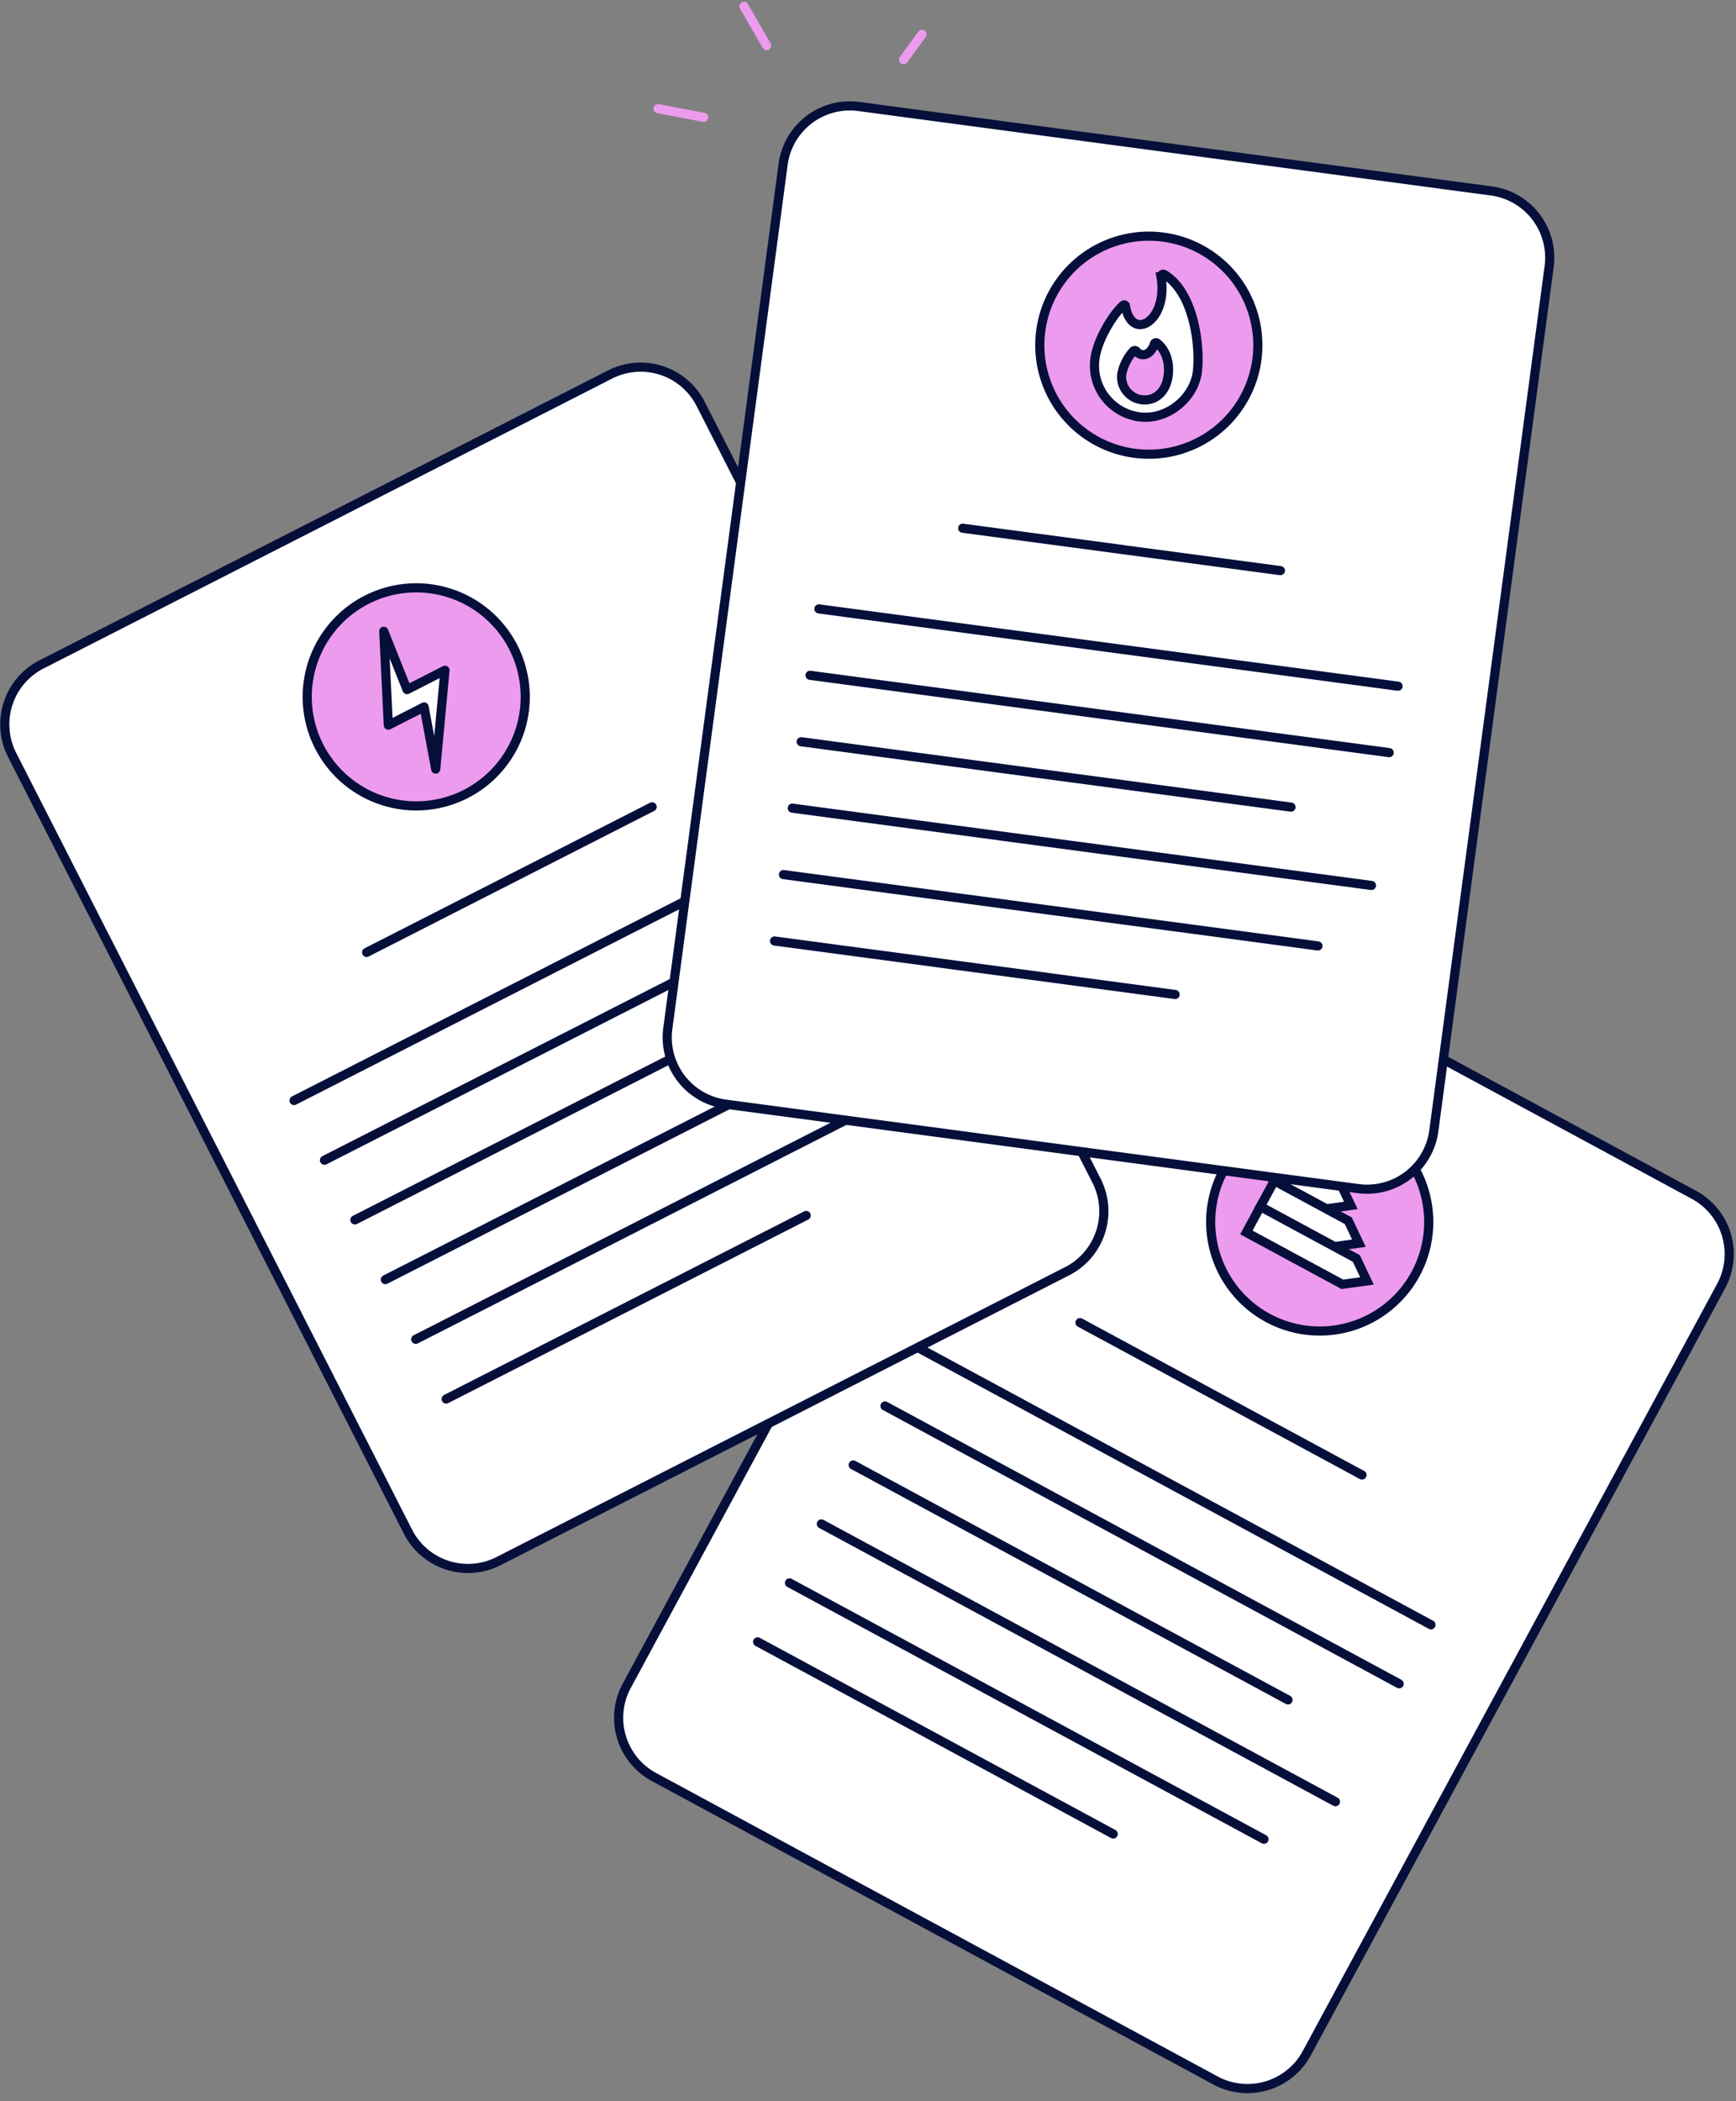 <svg xmlns="http://www.w3.org/2000/svg" width="379.671" height="459.426" viewBox="0 0 379.671 459.426">
  <rect x="0" y="0" width="379.671" height="459.426" fill="#808080" stroke="none"/>
  <g id="Group_1307" data-name="Group 1307" transform="translate(-1241.957 -7767.634)">
    <g id="Group_1305" data-name="Group 1305" transform="matrix(1, 0.017, -0.017, 1, 1078.785, 6111.616)">
      <path id="Path_29645" data-name="Path 29645" d="M267.788,312.15l-123.9-64.24a14.725,14.725,0,0,1-6.295-19.851L225.335,58.818a14.726,14.726,0,0,1,19.852-6.295l123.9,64.24a14.725,14.725,0,0,1,6.295,19.852l-87.746,169.24A14.725,14.725,0,0,1,267.788,312.15Z" transform="translate(196.974 1790.882)" fill="#fff" stroke="#060f3a" stroke-miterlimit="10" stroke-width="2"/>
      <line id="Line_74" data-name="Line 74" x2="62.23" y2="32.265" transform="translate(432.31 1937.87)" fill="none" stroke="#060f3a" stroke-linecap="round" stroke-miterlimit="10" stroke-width="2"/>
      <line id="Line_75" data-name="Line 75" x2="113.444" y2="58.817" transform="translate(396.739 1943.809)" fill="none" stroke="#060f3a" stroke-linecap="round" stroke-miterlimit="10" stroke-width="2"/>
      <line id="Line_76" data-name="Line 76" x2="113.444" y2="58.817" transform="translate(389.995 1956.818)" fill="none" stroke="#060f3a" stroke-linecap="round" stroke-miterlimit="10" stroke-width="2"/>
      <line id="Line_77" data-name="Line 77" x2="95.951" y2="49.748" transform="translate(383.25 1969.826)" fill="none" stroke="#060f3a" stroke-linecap="round" stroke-miterlimit="10" stroke-width="2"/>
      <line id="Line_78" data-name="Line 78" x2="113.444" y2="58.817" transform="translate(376.506 1982.835)" fill="none" stroke="#060f3a" stroke-linecap="round" stroke-miterlimit="10" stroke-width="2"/>
      <line id="Line_79" data-name="Line 79" x2="104.697" y2="54.283" transform="translate(369.762 1995.843)" fill="none" stroke="#060f3a" stroke-linecap="round" stroke-miterlimit="10" stroke-width="2"/>
      <line id="Line_80" data-name="Line 80" x2="78.458" y2="40.679" transform="translate(363.017 2008.852)" fill="none" stroke="#060f3a" stroke-linecap="round" stroke-miterlimit="10" stroke-width="2"/>
      <path id="Path_29646" data-name="Path 29646" d="M310.475,135.821a23.841,23.841,0,1,1-10.192-32.14,23.842,23.842,0,0,1,10.192,32.14" transform="translate(195.043 1790.135)" fill="#ec9bee"/>
      <path id="Path_29647" data-name="Path 29647" d="M310.475,135.821a23.841,23.841,0,1,1-10.192-32.14A23.842,23.842,0,0,1,310.475,135.821Z" transform="translate(195.043 1790.135)" fill="none" stroke="#060f3a" stroke-miterlimit="10" stroke-width="2"/>
      <path id="Path_29648" data-name="Path 29648" d="M290.9,122.087l-11.47-5.947,2.958-5.7,11.469,5.947,2.408,4.866Z" transform="translate(194.835 1789.994)" fill="#fff"/>
      <path id="Path_29649" data-name="Path 29649" d="M290.9,122.087l-11.47-5.947,2.958-5.7,11.469,5.947,2.408,4.866Z" transform="translate(194.835 1789.994)" fill="none" stroke="#060f3a" stroke-miterlimit="10" stroke-width="2"/>
      <path id="Path_29650" data-name="Path 29650" d="M292.758,130.4l-16.327-8.465,2.957-5.7,16.327,8.466,2.408,4.866Z" transform="translate(194.88 1789.908)" fill="#fff"/>
      <path id="Path_29651" data-name="Path 29651" d="M292.758,130.4l-16.327-8.465,2.957-5.7,16.327,8.466,2.408,4.866Z" transform="translate(194.88 1789.908)" fill="none" stroke="#060f3a" stroke-miterlimit="10" stroke-width="2"/>
      <path id="Path_29652" data-name="Path 29652" d="M294.613,138.705l-21.184-10.984,2.957-5.7L297.57,133l2.408,4.866Z" transform="translate(194.925 1789.821)" fill="#fff"/>
      <path id="Path_29653" data-name="Path 29653" d="M294.613,138.705l-21.184-10.984,2.957-5.7L297.57,133l2.408,4.866Z" transform="translate(194.925 1789.821)" fill="none" stroke="#060f3a" stroke-miterlimit="10" stroke-width="2"/>
    </g>
    <g id="Group_1304" data-name="Group 1304" transform="translate(1102.014 5791.476)">
      <path id="Path_29654" data-name="Path 29654" d="M233.337,278.328,108.994,341.713a14.727,14.727,0,0,1-19.807-6.432L2.61,165.439a14.724,14.724,0,0,1,6.432-19.806L133.384,82.248a14.725,14.725,0,0,1,19.806,6.432l86.578,169.841a14.726,14.726,0,0,1-6.432,19.807" transform="translate(139.985 1975.798)" fill="#fff"/>
      <path id="Path_29655" data-name="Path 29655" d="M233.337,278.328,108.994,341.713a14.727,14.727,0,0,1-19.807-6.432L2.61,165.439a14.724,14.724,0,0,1,6.432-19.806L133.384,82.248a14.725,14.725,0,0,1,19.806,6.432l86.578,169.841A14.726,14.726,0,0,1,233.337,278.328Z" transform="translate(139.985 1975.798)" fill="none" stroke="#060f3a" stroke-miterlimit="10" stroke-width="2"/>
      <path id="Path_29656" data-name="Path 29656" d="M113.23,142.638a23.841,23.841,0,1,1-32.069-10.413,23.842,23.842,0,0,1,32.069,10.413" transform="translate(138.984 1975.068)" fill="#ec9bee"/>
      <path id="Path_29657" data-name="Path 29657" d="M113.23,142.638a23.841,23.841,0,1,1-32.069-10.413A23.842,23.842,0,0,1,113.23,142.638Z" transform="translate(138.984 1975.068)" fill="none" stroke="#060f3a" stroke-miterlimit="10" stroke-width="2"/>
      <path id="Path_29658" data-name="Path 29658" d="M85.144,139.264l1,20.534,7.825-3.989L96.505,169.4l2.03-21.608-8.3,4.233Z" transform="translate(138.73 1974.924)" fill="#fff"/>
      <path id="Path_29659" data-name="Path 29659" d="M85.144,139.264l1,20.534,7.825-3.989L96.505,169.4l2.03-21.608-8.3,4.233Z" transform="translate(138.73 1974.924)" fill="none" stroke="#060f3a" stroke-linecap="round" stroke-linejoin="round" stroke-width="2"/>
      <line id="Line_84" data-name="Line 84" y1="31.834" x2="62.451" transform="translate(220.118 2152.577)" fill="none" stroke="#060f3a" stroke-linecap="round" stroke-miterlimit="10" stroke-width="2"/>
      <line id="Line_85" data-name="Line 85" y1="58.034" x2="113.846" transform="translate(204.251 2158.761)" fill="none" stroke="#060f3a" stroke-linecap="round" stroke-miterlimit="10" stroke-width="2"/>
      <line id="Line_86" data-name="Line 86" y1="58.034" x2="113.846" transform="translate(210.905 2171.816)" fill="none" stroke="#060f3a" stroke-linecap="round" stroke-miterlimit="10" stroke-width="2"/>
      <line id="Line_87" data-name="Line 87" y1="49.085" x2="96.292" transform="translate(217.561 2193.819)" fill="none" stroke="#060f3a" stroke-linecap="round" stroke-miterlimit="10" stroke-width="2"/>
      <line id="Line_88" data-name="Line 88" y1="58.034" x2="113.846" transform="translate(224.215 2197.925)" fill="none" stroke="#060f3a" stroke-linecap="round" stroke-miterlimit="10" stroke-width="2"/>
      <line id="Line_89" data-name="Line 89" y1="53.56" x2="105.069" transform="translate(230.869 2215.454)" fill="none" stroke="#060f3a" stroke-linecap="round" stroke-miterlimit="10" stroke-width="2"/>
      <line id="Line_90" data-name="Line 90" y1="40.137" x2="78.737" transform="translate(237.524 2241.931)" fill="none" stroke="#060f3a" stroke-linecap="round" stroke-miterlimit="10" stroke-width="2"/>
    </g>
    <g id="Group_1306" data-name="Group 1306" transform="translate(1303.999 5992.014)">
      <line id="Line_81" data-name="Line 81" x1="10" y1="1.906" transform="translate(81.865 1799.374)" fill="none" stroke="#ec9bee" stroke-linecap="round" stroke-linejoin="round" stroke-width="2"/>
      <line id="Line_82" data-name="Line 82" x1="4.966" y1="8.601" transform="translate(100.659 1776.986)" fill="none" stroke="#ec9bee" stroke-linecap="round" stroke-linejoin="round" stroke-width="2"/>
      <line id="Line_83" data-name="Line 83" y1="5.529" x2="4.041" transform="translate(135.571 1783.12)" fill="none" stroke="#ec9bee" stroke-linecap="round" stroke-linejoin="round" stroke-width="2"/>
      <path id="Path_29660" data-name="Path 29660" d="M253.078,259.864,114.738,241.4a14.727,14.727,0,0,1-12.648-16.545L127.308,35.9a14.727,14.727,0,0,1,16.545-12.648l138.34,18.463a14.725,14.725,0,0,1,12.648,16.545l-25.219,188.96a14.725,14.725,0,0,1-16.544,12.648" transform="translate(-18.079 1775.655)" fill="#fff"/>
      <path id="Path_29661" data-name="Path 29661" d="M253.078,259.864,114.738,241.4a14.727,14.727,0,0,1-12.648-16.545L127.308,35.9a14.727,14.727,0,0,1,16.545-12.648l138.34,18.463a14.725,14.725,0,0,1,12.648,16.545l-25.219,188.96A14.725,14.725,0,0,1,253.078,259.864Z" transform="translate(-18.079 1775.655)" fill="none" stroke="#060f3a" stroke-miterlimit="10" stroke-width="2"/>
      <line id="Line_91" data-name="Line 91" x2="69.481" y2="9.273" transform="translate(148.509 1891.121)" fill="none" stroke="#060f3a" stroke-linecap="round" stroke-miterlimit="10" stroke-width="2"/>
      <line id="Line_92" data-name="Line 92" x2="126.662" y2="16.904" transform="translate(117.056 1908.76)" fill="none" stroke="#060f3a" stroke-linecap="round" stroke-miterlimit="10" stroke-width="2"/>
      <line id="Line_93" data-name="Line 93" x2="126.662" y2="16.904" transform="translate(115.117 1923.284)" fill="none" stroke="#060f3a" stroke-linecap="round" stroke-miterlimit="10" stroke-width="2"/>
      <line id="Line_94" data-name="Line 94" x2="107.131" y2="14.298" transform="translate(113.179 1937.808)" fill="none" stroke="#060f3a" stroke-linecap="round" stroke-miterlimit="10" stroke-width="2"/>
      <line id="Line_95" data-name="Line 95" x2="126.662" y2="16.904" transform="translate(111.24 1952.332)" fill="none" stroke="#060f3a" stroke-linecap="round" stroke-miterlimit="10" stroke-width="2"/>
      <line id="Line_96" data-name="Line 96" x2="116.896" y2="15.601" transform="translate(109.302 1966.856)" fill="none" stroke="#060f3a" stroke-linecap="round" stroke-miterlimit="10" stroke-width="2"/>
      <line id="Line_97" data-name="Line 97" x2="87.6" y2="11.691" transform="translate(107.363 1981.38)" fill="none" stroke="#060f3a" stroke-linecap="round" stroke-miterlimit="10" stroke-width="2"/>
      <path id="Path_29662" data-name="Path 29662" d="M232.154,79.03a23.841,23.841,0,1,1-20.478-26.786A23.841,23.841,0,0,1,232.154,79.03" transform="translate(-19.313 1775.224)" fill="#ec9bee"/>
      <path id="Path_29663" data-name="Path 29663" d="M232.154,79.03a23.841,23.841,0,1,1-20.478-26.786A23.841,23.841,0,0,1,232.154,79.03Z" transform="translate(-19.313 1775.224)" fill="none" stroke="#060f3a" stroke-miterlimit="10" stroke-width="2"/>
      <path id="Path_29664" data-name="Path 29664" d="M219.293,81.972c-.738,5.525-6.5,10.519-12.681,9.694a11.286,11.286,0,0,1-9.694-12.68c.568-4.259,3.885-9.66,6.226-11.739a.273.273,0,0,1,.448.163c1.316,8.03,9.409,3.339,7.777-6.345a.494.494,0,0,1,.738-.51c6.57,3.953,7.908,16.014,7.186,21.418" transform="translate(-19.493 1775.099)" fill="#fff"/>
      <path id="Path_29665" data-name="Path 29665" d="M219.293,81.972c-.738,5.525-6.5,10.519-12.681,9.694a11.286,11.286,0,0,1-9.694-12.68c.568-4.259,3.885-9.66,6.226-11.739a.273.273,0,0,1,.448.163c1.316,8.03,9.409,3.339,7.777-6.345a.494.494,0,0,1,.738-.51C218.676,64.507,220.015,76.568,219.293,81.972Z" transform="translate(-19.493 1775.099)" fill="none" stroke="#060f3a" stroke-miterlimit="10" stroke-width="2"/>
      <path id="Path_29666" data-name="Path 29666" d="M212.848,83.83c-.682,2.915-2.9,4.684-5.647,4.317a5.027,5.027,0,0,1-4.317-5.647,10.5,10.5,0,0,1,2.476-4.935.5.5,0,0,1,.76.025c1.109,1.378,3.132.762,3.866-1.618a.39.39,0,0,1,.615-.2c2.646,2.125,2.795,5.715,2.247,8.054" transform="translate(-19.583 1774.872)" fill="#ec9bee"/>
      <path id="Path_29667" data-name="Path 29667" d="M212.848,83.83c-.682,2.915-2.9,4.684-5.647,4.317a5.027,5.027,0,0,1-4.317-5.647,10.5,10.5,0,0,1,2.476-4.935.5.5,0,0,1,.76.025c1.109,1.378,3.132.762,3.866-1.618a.39.39,0,0,1,.615-.2C213.247,77.9,213.4,81.49,212.848,83.83Z" transform="translate(-19.583 1774.872)" fill="none" stroke="#060f3a" stroke-miterlimit="10" stroke-width="2"/>
    </g>
  </g>
</svg>
